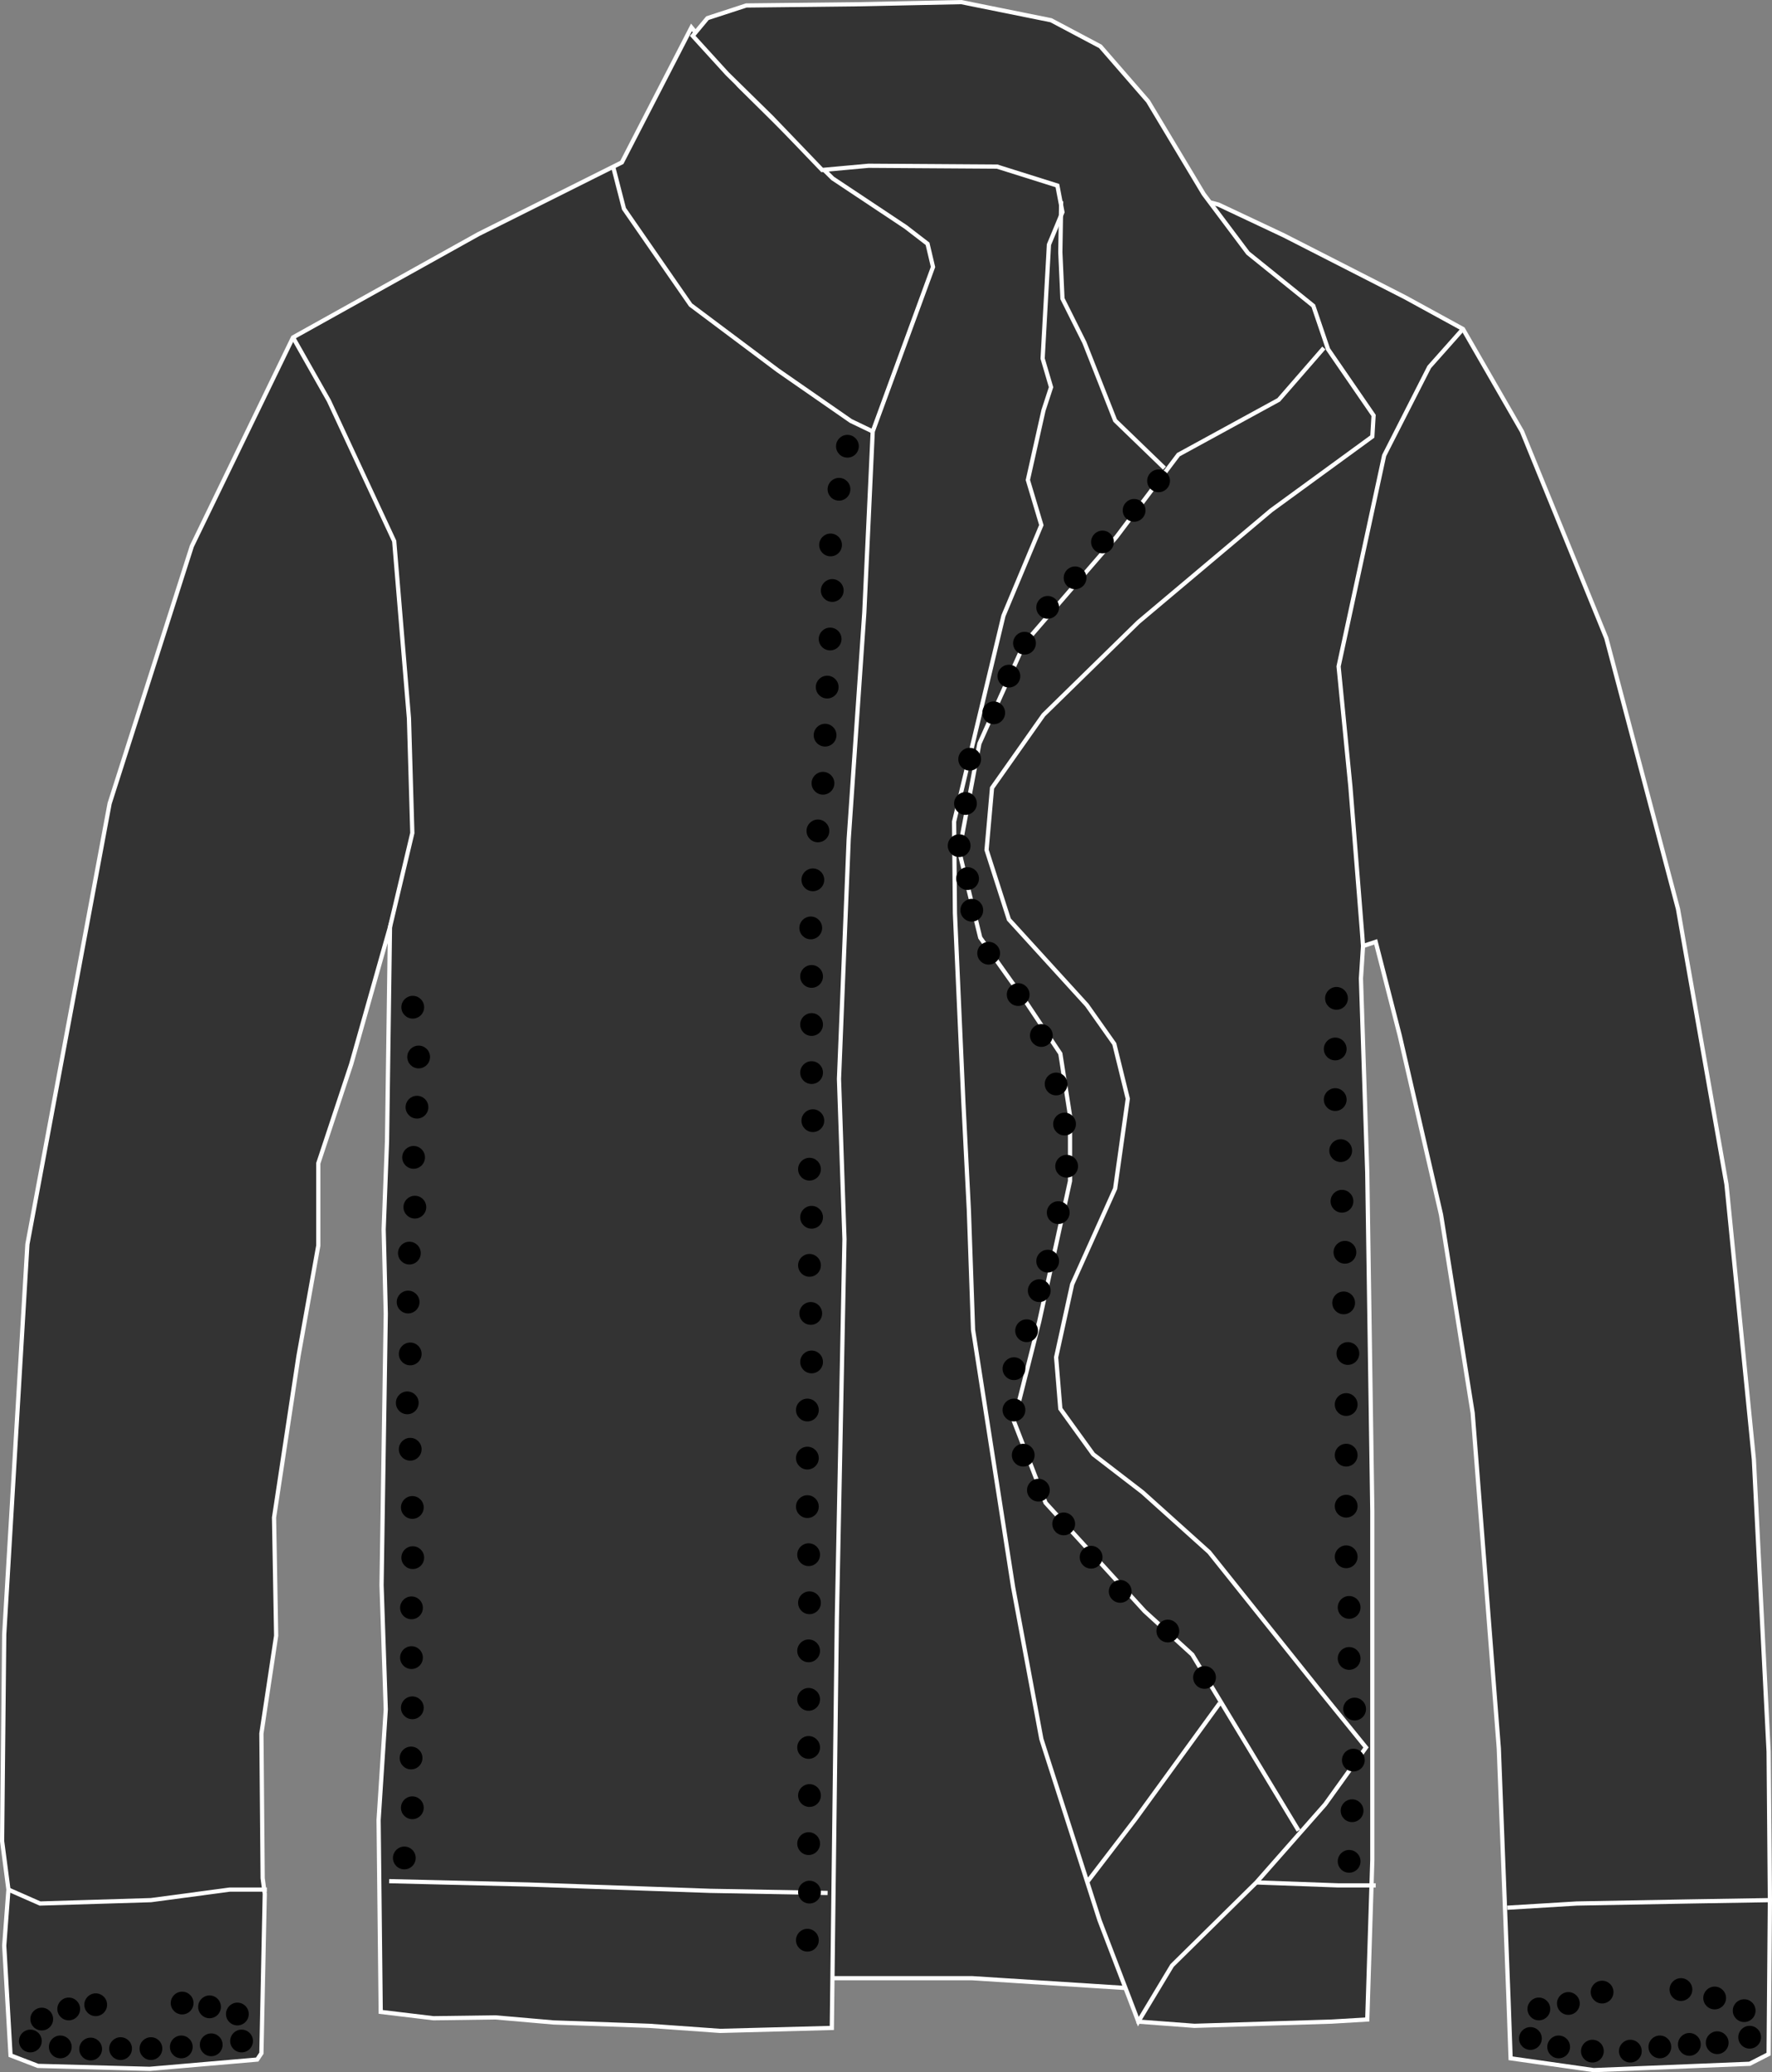 <!-- Generator: Adobe Illustrator 18.1.1, SVG Export Plug-In  -->
<svg version="1.0"
	 xmlns="http://www.w3.org/2000/svg" xmlns:xlink="http://www.w3.org/1999/xlink" xmlns:a="http://ns.adobe.com/AdobeSVGViewerExtensions/3.0/"
	 x="0px" y="0px" width="420.3px" height="491.3px" viewBox="0 0 420.3 491.3" style="enable-background:new 0 0 420.3 491.3;"
	 xml:space="preserve">
<rect x="0" y="0" width="420.3" height="491.3" fill="#808080" stroke="none"/>
<style type="text/css">
	.st0{fill:#333333;stroke:#ffffff;stroke-miterlimit:10;}
	.st1{fill:none;stroke:#ffffff;stroke-miterlimit:10;}
</style>
<defs>
</defs>
<g id="panels_1_">
	<polygon class="st0" points="163.3,24 259,23.8 275,130.5 282,466.5 266.5,471.3 230.5,469 186.3,469 164,260.8 	"/>
	<polygon class="st0" points="147.5,38.5 113.5,55.5 69.5,80 45.5,129.5 26,190.5 6.5,295 1,387.5 0.5,436.5 2,448 1,461.3
		2.5,487.3 9,489.8 35.5,490.5 61,488.3 62,486.8 62.8,449 62.3,445.3 62,411 65.5,387.8 65,359.8 70.8,321.5 75.5,295.3
		75.5,275.8 83.3,252.3 92.5,219.8 91.8,270.5 91,291.5 91.5,311.5 90.5,375.8 91.5,405.3 89.8,431.5 90.3,477 102.8,478.5
		117.5,478.3 131.3,479.5 154,480.3 170.8,481.5 197.3,480.8 198.5,383.5 200.3,293.8 199,255.8 201.3,199 205,145.3 207,102.3
		221.3,63.3 220,57.8 214.8,53.8 197.5,42.3 175.3,20.3 164,6.5 	"/>
	<polygon class="st0" points="347,78 333.3,70.5 304.5,55.8 289,48.5 281.3,46.5 242.3,162 230.8,187.5 238.5,240.3 247.3,364.5
		270,479.3 283.3,480.3 315.8,479.3 324.3,478.8 325.5,441 325.5,358.3 324.3,278 322.8,232 323.3,224.3 326.3,223.3 332,245.5
		341.8,288 349.3,335 355.5,414.5 357.8,474 358.3,488 378,490.8 415,489.3 419.5,487 419.8,450.5 419.5,415.3 416,346 409.5,280.8
		398,215.5 381,151.3 361,102.3 	"/>
	<polygon class="st0" points="285.5,46 296,60 311.5,72.5 315,82.8 325.8,98.5 325.5,103.5 301.5,121 270,147.5 247.5,169.5
		235.3,186.8 234,201.5 239.3,218 257.8,238.3 264.3,247.5 267.5,260.5 264.5,281.8 254.3,304.5 250.5,321.8 251.5,334 259.3,344.8
		271,353.8 286.8,368 312.8,400.5 324,414.3 314.3,427.8 298,446.3 278,466 270,479.3 260.8,455.3 247,412.3 240.3,376.3
		230.8,315.3 229.8,286.8 228.5,261.3 226.5,216.5 226.3,194.8 238,146 247,124.5 243.8,113.8 247.5,97.3 249.3,91.8 247.3,85
		248.8,58 252,50.3 250.8,44 236.5,39.5 206,39.3 195,40.3 183,27.8 172.5,17.5 164.3,8.5 167.8,4.3 177,1.3 204,1 228,0.5
		249.3,4.8 261,11 272.3,24 	"/>
</g>
<g id="details_1_">
	<polyline class="st1" points="145.5,39.8 148,49.5 163.8,72.3 184.5,87.8 201.8,99.8 207,102.3 	"/>
	<polyline class="st1" points="314,82.5 303.3,94.8 279.5,107.8 264.8,127.3 243,152.5 232.3,176.3 227.5,201.8 232.5,222.3
		243.3,237.5 251.5,249.8 253.8,264.5 253.8,280 246.5,313.3 240.5,337 248,356.3 271.5,382 282.8,392.3 308,434 	"/>
	<polyline class="st1" points="92.3,446 125.3,446.8 168.5,448.3 196.3,448.8 	"/>
	<polyline class="st1" points="257.8,446.3 269.3,431.3 289.3,403.8 	"/>
	<polyline class="st1" points="298,446.3 317.3,447 326.3,447 	"/>
	<polyline class="st1" points="357.5,452.3 374,451.3 401.3,450.8 419.8,450.5 	"/>
	<polyline class="st1" points="2,448 9.5,451.3 35.8,450.5 54.5,448 63.3,448 	"/>
	<polyline class="st1" points="69.5,80 78,95 93.5,128.3 97,170.3 97.8,197.5 92.5,219.8 	"/>
	<polyline class="st1" points="347,78 339,87 328.3,108 317.5,158 320.3,186.5 323,220.3 323.3,224.3 	"/>
	<polyline class="st1" points="251.7,47.7 251.5,59.8 252,70.8 257.2,81.2 264.5,99.7 276.2,111 	"/>
</g>
<g>
	<circle cx="22.7" cy="475.3" r="2.7"/>
	<circle cx="16.3" cy="476.3" r="2.7"/>
	<circle cx="9.9" cy="478.7" r="2.7"/>
	<circle cx="7.2" cy="483.9" r="2.7"/>
	<circle cx="14.3" cy="485.3" r="2.7"/>
	<circle cx="21.5" cy="485.8" r="2.7"/>
	<circle cx="28.6" cy="485.7" r="2.7"/>
	<circle cx="35.8" cy="485.7" r="2.7"/>
	<circle cx="43" cy="485.3" r="2.7"/>
	<circle cx="50.1" cy="484.8" r="2.7"/>
	<circle cx="57.3" cy="483.9" r="2.7"/>
	<circle cx="56.3" cy="477.5" r="2.7"/>
	<circle cx="49.7" cy="475.8" r="2.7"/>
	<circle cx="43.2" cy="474.9" r="2.7"/>
</g>
<g>
	<circle cx="97.9" cy="238.8" r="2.7"/>
	<circle cx="99.3" cy="250.6" r="2.7"/>
	<circle cx="98.9" cy="262.5" r="2.7"/>
	<circle cx="98.1" cy="274.4" r="2.7"/>
	<circle cx="98.4" cy="286.2" r="2.7"/>
	<circle cx="97.1" cy="297.1" r="2.7"/>
	<circle cx="96.8" cy="308.7" r="2.7"/>
	<circle cx="97.3" cy="321" r="2.7"/>
	<circle cx="96.6" cy="332.6" r="2.7"/>
	<circle cx="97.3" cy="343.6" r="2.7"/>
	<circle cx="97.8" cy="357.4" r="2.7"/>
	<circle cx="97.9" cy="369.3" r="2.7"/>
	<circle cx="97.6" cy="381.2" r="2.7"/>
	<circle cx="97.6" cy="393" r="2.7"/>
	<circle cx="97.8" cy="404.9" r="2.7"/>
	<circle cx="97.5" cy="416.8" r="2.7"/>
	<circle cx="97.8" cy="428.6" r="2.7"/>
	<circle cx="95.9" cy="440.5" r="2.7"/>
</g>
<g>
	<circle cx="191.5" cy="460" r="2.7"/>
	<circle cx="192" cy="448.6" r="2.7"/>
	<circle cx="191.8" cy="437.1" r="2.7"/>
	<circle cx="192" cy="425.7" r="2.7"/>
	<circle cx="191.8" cy="414.3" r="2.7"/>
	<circle cx="191.8" cy="402.9" r="2.7"/>
	<circle cx="191.8" cy="391.4" r="2.7"/>
	<circle cx="192" cy="380" r="2.7"/>
	<circle cx="191.8" cy="368.6" r="2.7"/>
	<circle cx="191.5" cy="357.2" r="2.7"/>
	<circle cx="191.5" cy="345.7" r="2.7"/>
	<circle cx="191.5" cy="334.3" r="2.7"/>
	<circle cx="192.5" cy="322.9" r="2.7"/>
	<circle cx="192.3" cy="311.4" r="2.7"/>
	<circle cx="192" cy="300" r="2.7"/>
	<circle cx="192.5" cy="288.6" r="2.7"/>
	<circle cx="192" cy="277.2" r="2.7"/>
	<circle cx="192.8" cy="265.7" r="2.7"/>
	<circle cx="192.5" cy="254.3" r="2.7"/>
	<circle cx="192.5" cy="242.9" r="2.7"/>
	<circle cx="192.5" cy="231.5" r="2.7"/>
	<circle cx="192.3" cy="220" r="2.7"/>
	<circle cx="192.8" cy="208.6" r="2.7"/>
	<circle cx="194" cy="197" r="2.7"/>
	<circle cx="195.2" cy="185.7" r="2.7"/>
	<circle cx="195.7" cy="174.3" r="2.7"/>
	<circle cx="196.2" cy="162.9" r="2.7"/>
	<circle cx="196.9" cy="151.5" r="2.7"/>
	<circle cx="197.4" cy="140" r="2.7"/>
	<circle cx="197" cy="129.2" r="2.7"/>
	<circle cx="199" cy="116" r="2.7"/>
	<circle cx="201" cy="105.8" r="2.7"/>
</g>
<g>
	<circle cx="274.8" cy="114" r="2.7"/>
	<circle cx="269" cy="121" r="2.7"/>
	<circle cx="261.5" cy="128.5" r="2.7"/>
	<circle cx="255" cy="137" r="2.7"/>
	<circle cx="248.5" cy="144" r="2.7"/>
	<circle cx="243" cy="152.5" r="2.7"/>
	<circle cx="239.3" cy="160.3" r="2.7"/>
	<circle cx="235.7" cy="169" r="2.7"/>
	<circle cx="230" cy="180" r="2.7"/>
	<circle cx="229" cy="190.5" r="2.7"/>
	<circle cx="227.5" cy="200.5" r="2.7"/>
	<circle cx="229.5" cy="208.3" r="2.7"/>
	<circle cx="230.5" cy="215.8" r="2.7"/>
	<circle cx="234.5" cy="226" r="2.7"/>
	<circle cx="241.5" cy="235.8" r="2.7"/>
	<circle cx="247" cy="245.5" r="2.7"/>
	<circle cx="250.5" cy="257" r="2.7"/>
	<circle cx="252.5" cy="266.5" r="2.7"/>
	<circle cx="253" cy="276.5" r="2.7"/>
	<circle cx="251" cy="287.5" r="2.7"/>
	<circle cx="248.5" cy="299" r="2.7"/>
	<circle cx="246.5" cy="306" r="2.7"/>
	<circle cx="243.5" cy="315.5" r="2.7"/>
	<circle cx="240.5" cy="324.5" r="2.7"/>
	<circle cx="240.5" cy="334.3" r="2.7"/>
	<circle cx="242.7" cy="345" r="2.7"/>
	<circle cx="246.3" cy="353.3" r="2.7"/>
	<circle cx="252.3" cy="361.3" r="2.7"/>
	<circle cx="258.8" cy="369.2" r="2.7"/>
	<circle cx="265.7" cy="377.3" r="2.7"/>
	<circle cx="277" cy="386.7" r="2.7"/>
	<circle cx="285.7" cy="397.7" r="2.7"/>
</g>
<g>
	<circle cx="320" cy="441.3" r="2.7"/>
	<circle cx="320.7" cy="429.3" r="2.7"/>
	<circle cx="321" cy="417.3" r="2.7"/>
	<circle cx="321.3" cy="405.2" r="2.7"/>
	<circle cx="320" cy="393.2" r="2.7"/>
	<circle cx="320" cy="381.1" r="2.7"/>
	<circle cx="319.3" cy="369.1" r="2.7"/>
	<circle cx="319.3" cy="357.1" r="2.7"/>
	<circle cx="319.3" cy="345" r="2.7"/>
	<circle cx="319.3" cy="333" r="2.7"/>
	<circle cx="319.7" cy="320.9" r="2.7"/>
	<circle cx="318.7" cy="308.9" r="2.7"/>
	<circle cx="319" cy="296.9" r="2.7"/>
	<circle cx="318.3" cy="284.8" r="2.7"/>
	<circle cx="318" cy="272.8" r="2.7"/>
	<circle cx="316.7" cy="260.7" r="2.7"/>
	<circle cx="316.7" cy="248.7" r="2.7"/>
	<circle cx="317" cy="236.7" r="2.7"/>
</g>
<g>
	<circle cx="380" cy="472.3" r="2.7"/>
	<circle cx="372" cy="475" r="2.7"/>
	<circle cx="365" cy="476.3" r="2.7"/>
	<circle cx="363" cy="483.3" r="2.7"/>
	<circle cx="369.7" cy="485.3" r="2.7"/>
	<circle cx="377.7" cy="486.3" r="2.7"/>
	<circle cx="386.7" cy="486.3" r="2.7"/>
	<circle cx="393.7" cy="485.3" r="2.7"/>
	<circle cx="400.7" cy="484.7" r="2.7"/>
	<circle cx="407.3" cy="484.3" r="2.7"/>
	<circle cx="415" cy="483" r="2.7"/>
	<circle cx="413.7" cy="476.7" r="2.7"/>
	<circle cx="406.7" cy="473.7" r="2.7"/>
	<circle cx="398.7" cy="471.7" r="2.7"/>
</g>
</svg>

